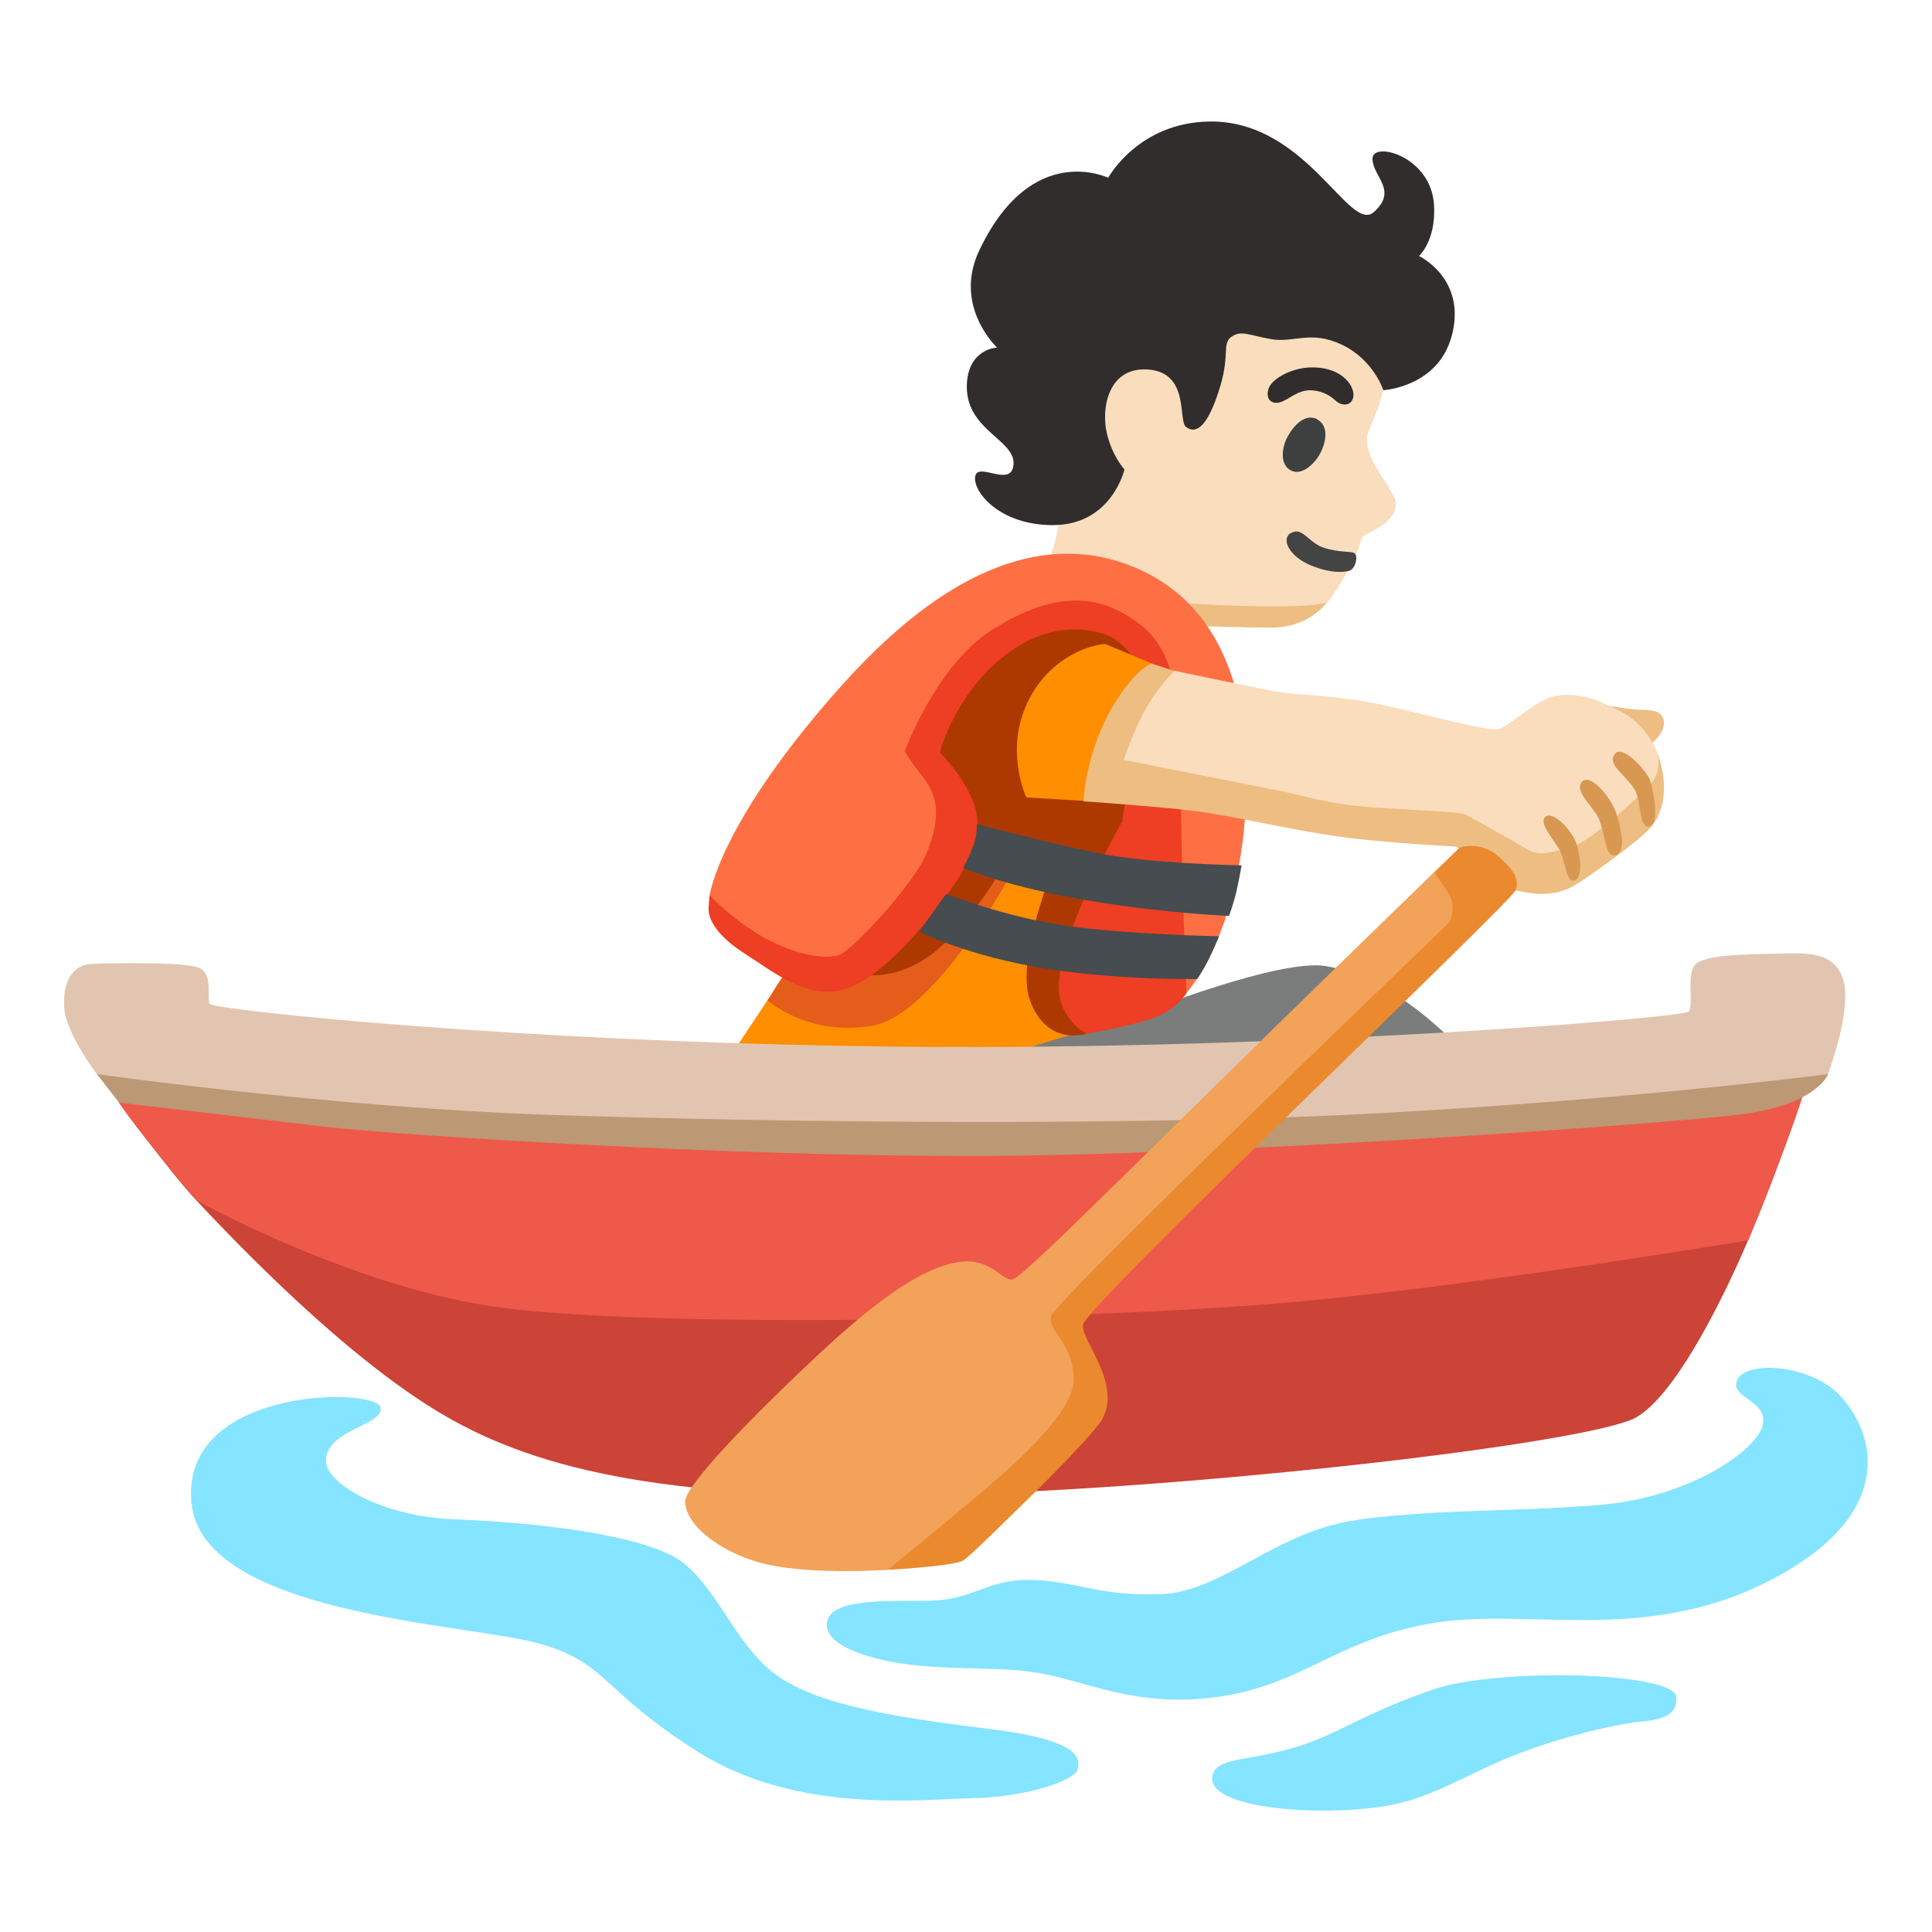 <svg enable-background="new 0 0 128 128" viewBox="0 0 128 128" xmlns="http://www.w3.org/2000/svg"><path d="m79.02 41.47s3.78.11 5.23.11c2.56 0 3.7-1.72 3.7-1.72l-8.55-3.86-3.28 3.93 2.9 1.53z" fill="#edbd82"/><path d="m69.57 36.94s.77-2.07.63-3.45c-.08-.76-3.84-11.94 2.8-16.65 5.89-4.18 13.63-2.44 16.82 1.23 1.43 1.65 2.01 3.82 2.07 5.4.11 2.9-1.33 4.89-1.33 5.56 0 1.03.53 1.8.99 2.53s.94 1.46.94 1.81c-.03 1.46-2.2 1.97-2.27 2.26-.38 1.66-2.12 4.17-2.25 4.24-1.39.67-10.5.04-10.5.04l-7.89-2.96z" fill="#f9ddbd"/><path d="m87.01 24.34c-1.4-.02-2.7.74-2.94 1.35s.05 1.1.66.98 1.23-.88 2.18-.81 1.37.51 1.67.76.96.32 1.08-.32-.64-1.93-2.65-1.96z" fill="#312d2d"/><path d="m87.28 27.78c-.92-.48-1.74.66-2.04 1.28s-.47 1.72.29 2.11 1.64-.53 1.96-1.18c.46-.91.46-1.84-.22-2.2z" fill="#3f4040"/><path d="m85.54 35.3c-.71.4-.12 1.57 1.31 2.16 1.5.61 2.38.42 2.58.34.4-.17.55-.97.32-1.14s-.99-.02-2.07-.38c-.99-.33-1.4-1.4-2.13-.97z" fill="#444"/><path d="m73.42 11.78s1.98-3.66 6.71-3.73c6.44-.09 9.26 7.45 10.89 6s-.09-2.36-.09-3.54 3.9-.18 4.08 3.09c.13 2.38-1 3.36-1 3.36s3.17 1.49 2.18 5.26c-.9 3.44-4.54 3.63-4.54 3.63s-.64-2-2.72-3-3.2-.12-4.7-.38-2-.61-2.64-.16-.11 1.17-.74 3.26-1.38 3.37-2.27 2.72c-.55-.4.27-3.63-2.54-3.81-2.63-.17-3.08 2.58-2.72 4.17s1.18 2.45 1.18 2.45-.85 3.7-4.76 3.69c-3.53 0-5.31-2.23-5.13-3.23s2.45.82 2.54-.82-3.27-2.27-3.09-5.35c.14-2.31 2-2.36 2-2.36s-2.94-2.74-1.18-6.44c3.46-7.3 8.53-4.81 8.54-4.81z" fill="#312d2d"/><path d="m48.51 69.8 2.34-3.54 3.38-4.58 12.39-8.05 10.78 1.53-1.56 13.33-9.54 1.48-13.36 1.61z" fill="#ff8e00"/><path d="m7.88 73.05s3.4 4.64 5.14 6.49c2.64 2.81 9.84 10.37 16.32 14.18s15.43 5.71 32.57 5.33 43.43-3.43 46.48-5.14c2.77-1.56 6.08-8.57 7.43-11.75 2.4-5.61 3.51-9.57 3.51-9.57l-4.21-3.65-53.88 3.09-46.58-2.81-6.78 3.81z" fill="#cc4337"/><path d="m33.33 86.65c11.4 1.45 40.9.74 53.51-.49s28.99-3.99 28.99-3.99 3.27-7.9 4.01-10.97-57.08 1.77-57.08 1.77l-56.05-3.07s.07 1.39 1.18 3.15 5.14 6.49 5.14 6.49 10.6 5.88 20.3 7.11z" fill="#ee594a"/><path d="m121.12 71.16s-.71 2.05-5.93 2.69-34.6 2.74-50.98 2.74-37.6-1.36-42.67-1.94c-5.06-.58-13.65-1.6-13.65-1.6l-1.48-1.9 11.22-1.82 47.53 3.24 54.61-5.06 1.34 3.65z" fill="#bd9874"/><g fill="#85e4ff"><path d="m90.02 100.69c-5.45.68-9 4.81-13.16 4.93s-5.37-.81-8.31-.94-3.82 1.13-6.36 1.34c-1.99.17-6.9-.36-7.37 1.33-.49 1.79 3.38 2.64 4.88 2.86 3.59.52 6.72.12 9.65.73s5.74 1.99 10.39 1.59c6.35-.55 8.54-3.91 15.26-5.01s15.08 1.81 23.97-3.79c6.24-3.93 5.38-8.63 2.94-11.26-2.04-2.2-6.77-2.41-6.89-.76-.07.94 2.12 1.15 1.76 2.73s-4.75 4.78-10.86 5.27-10.04.23-15.91.96z"/><path d="m94.89 111.95c-6.02 2.1-6.49 3.45-11.46 4.38-1.69.31-3.12.41-3.12 1.52 0 1.94 6.76 2.5 11.21 1.85 3.45-.51 5.73-2.27 9.35-3.62s6.96-1.95 7.84-2.02c2.05-.16 2.36-.78 2.36-1.6 0-.54-1.27-1.08-4.55-1.35-3.36-.28-8.94-.1-11.63.84z"/><path d="m25.21 93.24c.29 1.17-3.61 1.47-3.62 3.54 0 1.53 3.79 3.71 8.51 3.88s12.81.93 15.25 2.95 3.54 5.73 6.4 7.58 7.75 2.61 13.9 3.37 5.9 2.02 5.73 2.7-3.3 1.79-6.84 1.87-11.7 1.08-18.27-3.05-5.98-5.98-10.78-7.25-22.04-1.89-22.8-9.22c-.8-7.75 12.19-7.72 12.52-6.37z"/></g><path d="m87.87 64.01c-3.1-.54-12.31 3.14-12.31 3.14l-9.25 2.82 15.05 2.25 15.05-3.06s-3.94-4.35-8.53-5.15z" fill="#7a7d7b"/><path d="m52.15 64.23-1.3 2.04s2.66 2.41 6.92 1.69 9.37-10.35 9.37-10.35l-10.01-2.61s-4.98 9.23-4.98 9.23z" fill="#e45d1a"/><path d="m57.16 64.56s2.86.65 5.76-2.41 4.04-5.76 4.04-5.76l2.8 1.17s-2.48 6.03-1.53 8.69c1.13 3.14 3.76 2.23 3.76 2.23l6.38-19.21-1.53-8.93-10.22-1.45-9.58 11.83z" fill="#ad3900"/><path d="m58.9 44.7-11.88 14.6s-.11.81-.06 1.16c.1.58.58 1.58 2.43 2.75s4.35 3.3 7 2.17 5.47-4.83 6.76-6.68 2.01-3.7 1.37-5.47-2.25-3.38-2.25-3.38 1.02-4.09 4.64-6.67 6.64-1 6.64-1 3.28 1.6 2.16 5.9c-1.04 4.02-1.37 6.36-1.37 6.36s-3.91 6.88-4.18 10.62c-.18 2.41 1.82 3.43 1.82 3.43s2.42-.4 4.19-.96 2.45-1.75 2.45-1.75l2.09-15.13-2.49-9.01-9.5-3.54s-9.82 6.6-9.82 6.6z" fill="#ee3e23"/><path d="m74.83 37.45c-4.48-1.72-10.94-1.13-19.07 7.97-8.13 9.09-8.74 13.89-8.74 13.89s1.6 1.72 3.67 2.85 4.07 1.44 4.94 1.1 4.93-4.69 5.76-6.73c1.06-2.6.65-3.95-.32-5.15-.74-.93-1.13-1.61-1.13-1.61s2.09-5.71 5.8-8.05c3.52-2.22 6.26-2.44 8.65-1.1 2 1.12 3.82 2.63 3.82 9.47s.4 15.69.4 15.69 3.22-3.46 3.86-11.43-1.37-14.49-7.65-16.9z" fill="#fe7043"/><path d="m73.22 42.67c-1.13.05-3.94 1.02-5.27 4.15-1.33 3.12.05 6.01.05 6.01l3.79.23 4.51-9.11-3.07-1.28z" fill="#ff8e00"/><path d="m60.9 61.73s3.3 1.64 8.37 2.44 10.06.69 10.06.69.45-.7.74-1.28.7-1.55.7-1.55-6.02-.12-10.05-.68-8.04-2.13-8.04-2.13-1.78 2.51-1.78 2.51z" fill="#464c4f"/><path d="m63.81 57.49s2.81 1.29 8.77 2.25c4.86.79 8.85.94 8.85.94s.31-.86.48-1.59.35-1.76.35-1.76-6.14-.1-9.6-.82-7.94-1.91-7.94-1.91.03.63-.2 1.33-.7 1.55-.7 1.55z" fill="#464c4f"/><path d="m13.9 66.51c-.25-.36.29-2.01-.76-2.41s-6.12-.28-7.06-.24c-1.34.05-1.95 1.3-1.82 2.96s2.15 4.34 2.15 4.34 15.72 2.23 30.2 2.71 38.67.8 55.54-.16c16.87-.95 28.96-2.55 28.96-2.55s1.6-4.23 1.02-6.22-2.59-1.79-4.35-1.76c-2.22.05-4.56.07-5.37.64-.76.53-.16 2.79-.53 3.2s-26.59 2.57-51.79 2.33-45.92-2.44-46.19-2.84z" fill="#e2c5b0"/><path d="m71.79 53.07s.1-2.89 1.67-5.79 2.84-3.32 2.84-3.32l2.2.72 16.95 6.61 9.83-4.77s2.35.45 3.05.49c.85.04 1.77-.05 1.9.74.14.86-.95 1.62-.95 1.62l.57.66s1.18 2.93-.56 4.87c-.78.86-4.12 3.29-5.1 3.83-1.63.9-3.38.3-3.89.25s-3.81-2.89-3.81-2.89-3.81-.19-6.99-.56c-3.41-.4-7.98-1.53-10.59-1.83s-7.12-.61-7.12-.61z" fill="#edbd82"/><path d="m74.45 50.35s.66-1.95 1.37-3.24c.84-1.53 1.99-2.67 1.99-2.67s5.94 1.26 7.05 1.43 3.22.18 5.78.64 7.89 2 8.65 1.79 2.55-2.01 3.82-2.21c1.69-.26 3.05.41 4.33 1.08s2 1.89 2.25 2.41.3 1.39-.1 2.05-3.99 3.92-5.12 4.32-2.4.85-3.22.36-3.1-1.78-4.07-2.3c-.6-.32-4.23-.3-7.43-.63-1.97-.21-3.71-.74-4.68-.93-3.59-.71-10.6-2.1-10.6-2.1z" fill="#f9ddbd"/><path d="m95.02 57.79 1.69-1.64s1.3-.46 2.49.53c.94.79 1.49 1.5 1.23 2.28s-28.28 27.37-28.67 28.78c-.26.95 2.86 4.16 1.06 6.59-.55.74-2.46 2.78-4.43 4.71-2.29 2.23-4.11 4.05-4.59 4.35s-3.65.55-4.97.61c-2.27.11-6.39-4.63-6.39-4.63l16.91-14.89 24.9-24.39.78-2.3z" fill="#eb892e"/><path d="m67.13 84.76c-.66.19-1.41-1.33-3.29-1.18-1.63.14-4.17 1.07-9.49 6.04-4.72 4.41-9.02 8.86-8.96 9.9.11 1.8 2.85 3.56 5.48 4.14 3.17.69 7.96.34 7.96.34s6.42-5.24 7.87-6.58c1.11-1.02 4.4-4.01 4.43-5.96.04-2.43-1.71-3.24-1.5-4.24s25.94-25.66 26.31-26.03.35-1.32.19-1.69-1.11-1.72-1.11-1.72-8.11 7.85-15.96 15.58c-5.3 5.22-11.33 11.22-11.93 11.39z" fill="#f2a259"/><g fill="#d89852"><path d="m104.79 51.82c-.51.66.85 1.65 1.18 2.53.29.78.35 1.44.54 1.96.22.59.91.49.95-.43.02-.48-.18-1.39-.4-2.05-.34-1.01-1.74-2.69-2.27-2.01z"/><path d="m107.05 49.89c-.7.7.63 1.41 1.25 2.42.45.74.25 2.56.98 2.45s.22-2.76-.03-3.22c-.44-.81-1.75-2.09-2.2-1.65z"/><path d="m102.42 54.09c-.53.36.47 1.49.87 2.15s.47 2.31 1.03 2.09c.64-.25.32-1.86.11-2.47-.26-.78-1.47-2.13-2.01-1.77z"/></g></svg>